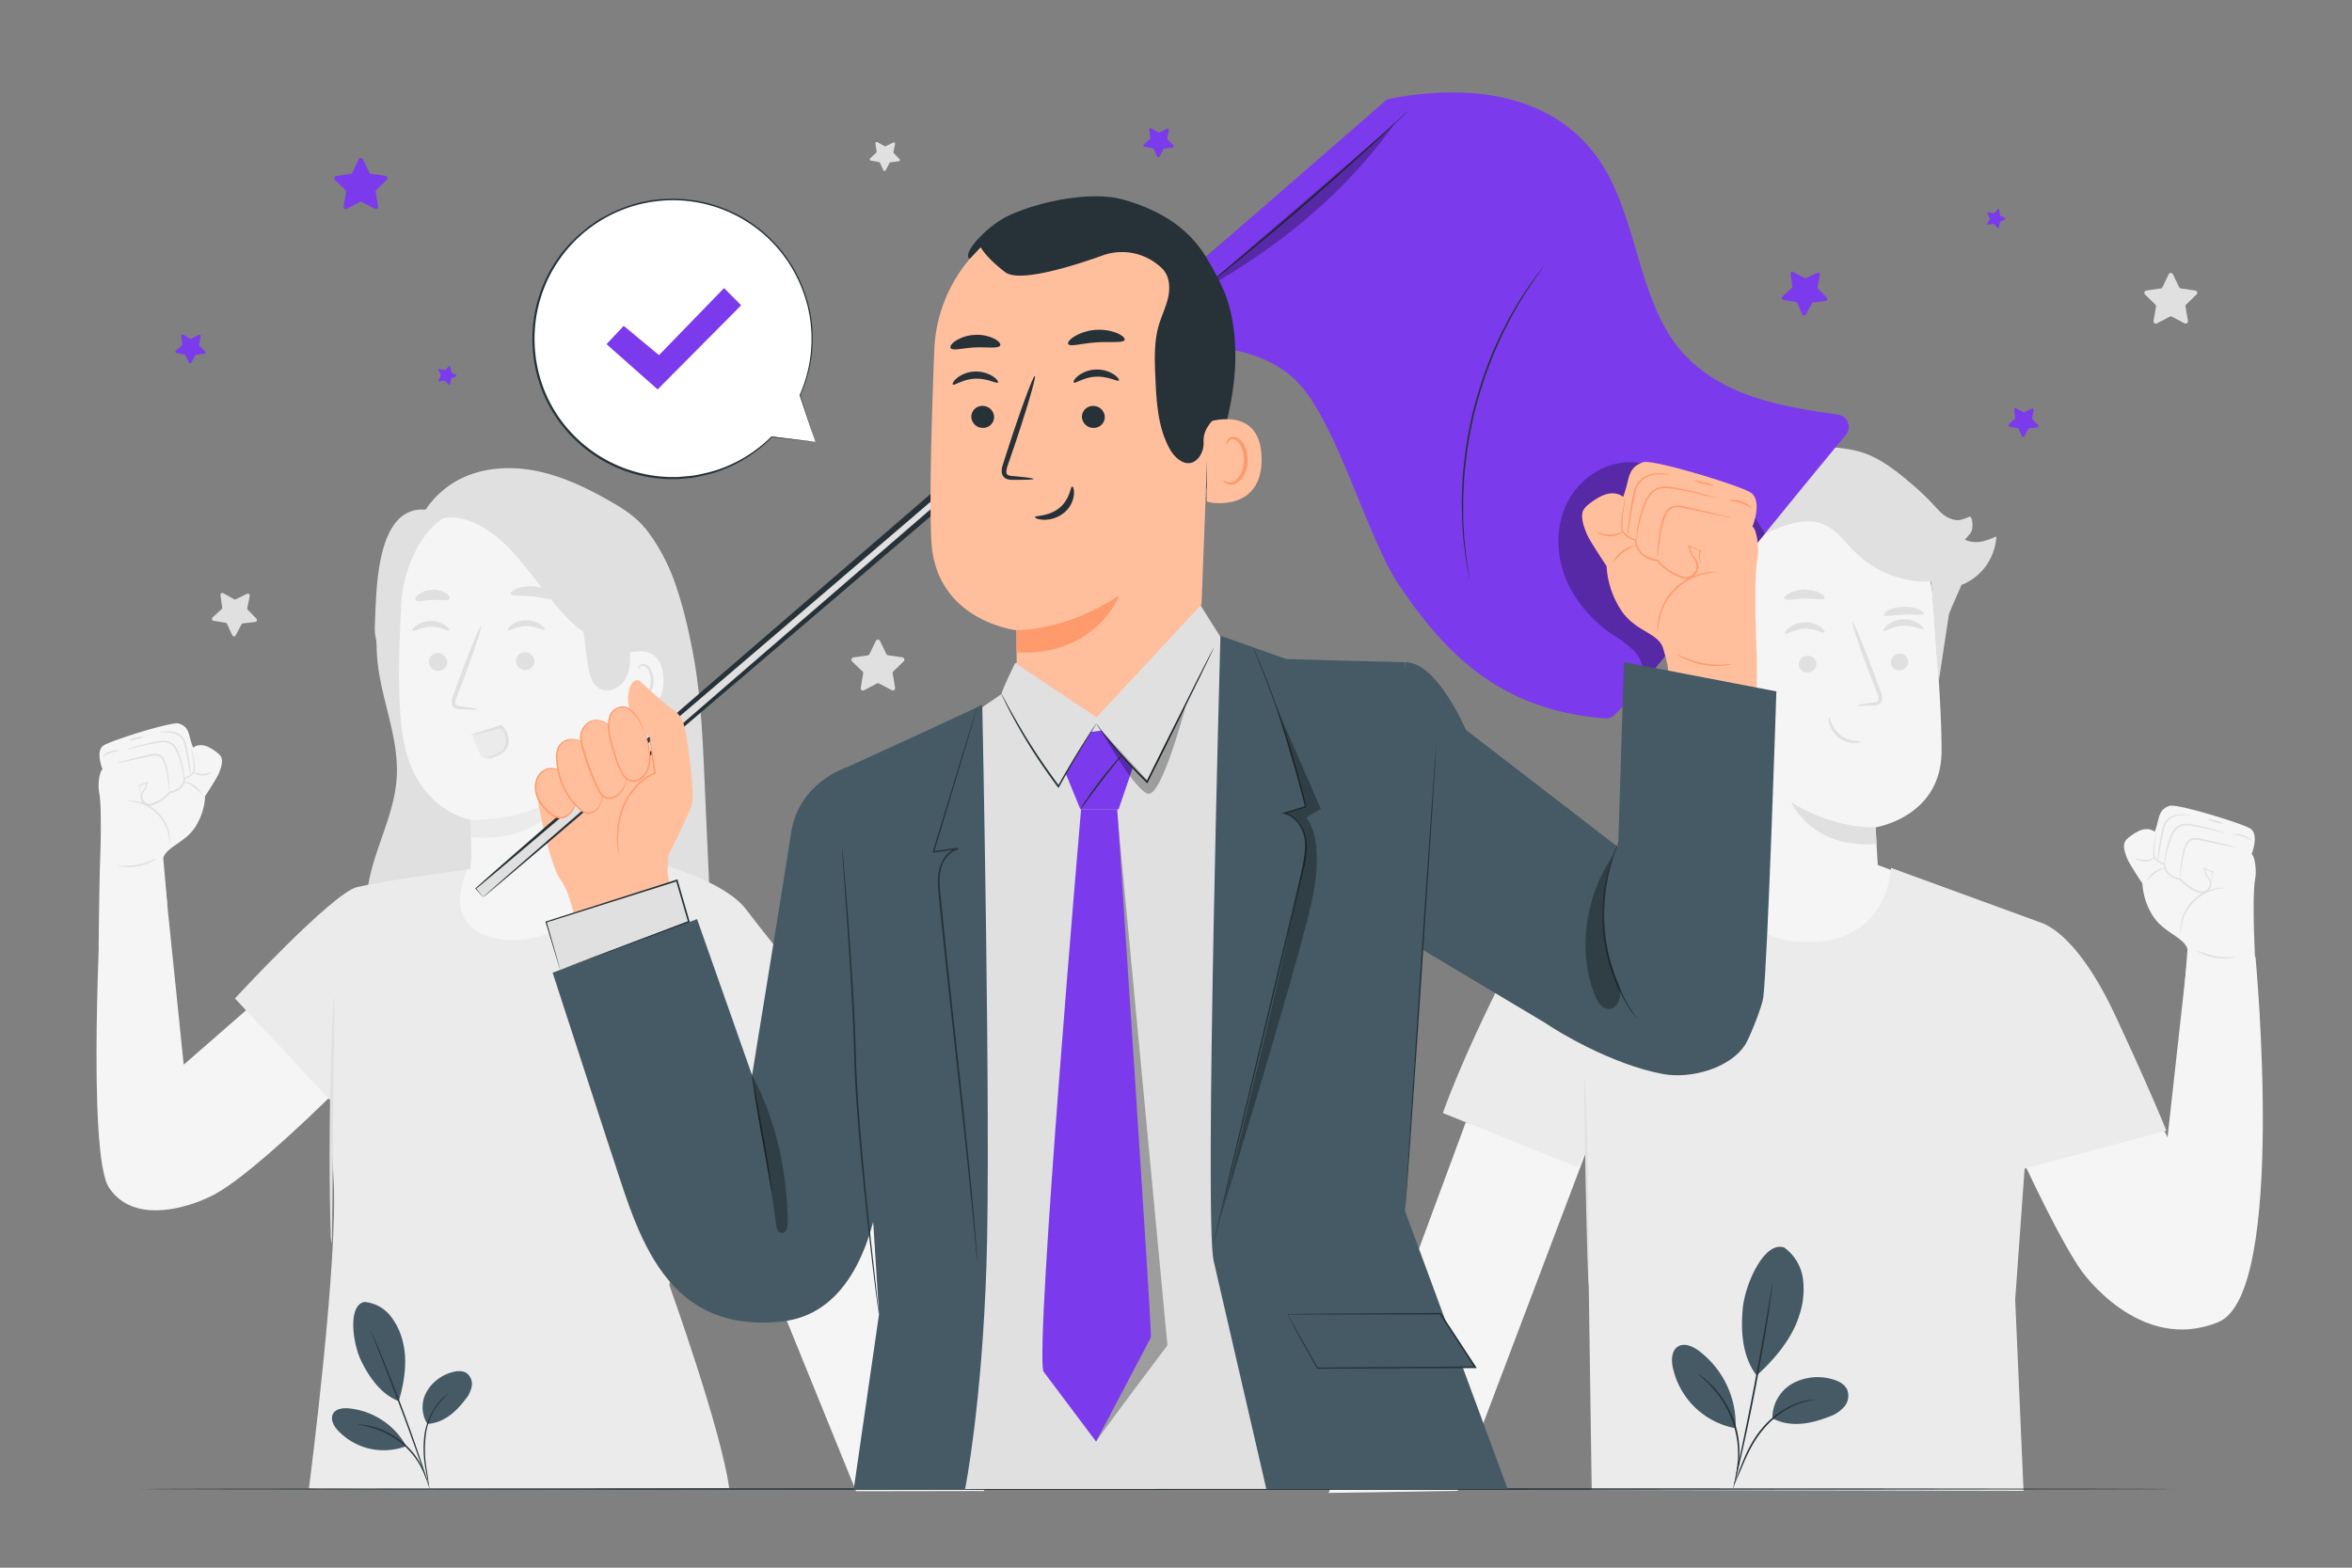 <svg xmlns="http://www.w3.org/2000/svg" viewBox="0 0 750 500"><rect x="0" y="0" width="750" height="500" fill="#808080" stroke="none"/><g id="freepik--background-complete--inject-108"><path d="M280.63,204.45l2,4.13a.76.76,0,0,0,.56.41l4.57.66a.75.75,0,0,1,.41,1.27l-3.31,3.22a.74.74,0,0,0-.21.65l.78,4.55a.74.74,0,0,1-1.07.78L280.31,218a.76.76,0,0,0-.69,0l-4.08,2.15a.74.74,0,0,1-1.07-.78l.78-4.55a.72.72,0,0,0-.22-.65l-3.3-3.22a.74.74,0,0,1,.41-1.27l4.57-.66a.73.73,0,0,0,.55-.41l2-4.13A.74.74,0,0,1,280.63,204.45Z" style="fill:#e0e0e0"></path><path d="M692.89,87.46l2,4.13a.76.76,0,0,0,.56.41l4.56.66a.74.74,0,0,1,.41,1.26l-3.3,3.22a.74.74,0,0,0-.21.66l.78,4.54a.74.74,0,0,1-1.08.78L692.57,101a.76.76,0,0,0-.69,0l-4.08,2.14a.74.74,0,0,1-1.08-.78l.78-4.54a.76.76,0,0,0-.21-.66L684,93.92a.74.74,0,0,1,.41-1.26L689,92a.76.76,0,0,0,.56-.41l2-4.13A.74.74,0,0,1,692.89,87.46Z" style="fill:#e0e0e0"></path><path d="M285.41,45.91l-.52,2.57a.43.43,0,0,0,.12.37l1.82,1.88a.42.42,0,0,1-.25.72l-2.6.3a.45.45,0,0,0-.33.22l-1.22,2.32a.42.42,0,0,1-.76,0l-1.09-2.38a.42.42,0,0,0-.31-.24l-2.59-.45a.42.42,0,0,1-.21-.72l1.93-1.78a.42.42,0,0,0,.13-.37l-.38-2.59a.43.43,0,0,1,.63-.43l2.28,1.28a.43.43,0,0,0,.4,0l2.35-1.15A.42.42,0,0,1,285.41,45.91Z" style="fill:#e0e0e0"></path><path d="M79.63,190.1l-.77,3.83a.66.66,0,0,0,.17.57l2.73,2.8a.63.63,0,0,1-.38,1.06l-3.89.46a.66.66,0,0,0-.48.33l-1.83,3.46a.62.62,0,0,1-1.12,0L72.42,199a.65.65,0,0,0-.46-.36L68.1,198a.63.63,0,0,1-.32-1.08l2.88-2.65a.63.63,0,0,0,.19-.55l-.55-3.88a.63.63,0,0,1,.93-.64l3.41,1.92a.6.6,0,0,0,.58,0l3.52-1.72A.63.63,0,0,1,79.63,190.1Z" style="fill:#e0e0e0"></path><polygon points="467.4 357.93 423.67 476.16 464.83 475.49 505.99 366.81 467.4 357.93" style="fill:#f5f5f5"></polygon><path d="M719.22,305.13l-21.76,1-6.28,56.63-25.72-53.2L627,329.4s24,57.59,36.68,75.85c0,0,18.66,26.81,43.77,16.38C729.37,412.52,719.22,305.13,719.22,305.13Z" style="fill:#f5f5f5"></path><path d="M545.26,196.94l4.87,81.78c.82,13.91,4.88,34.17,26.81,31.86h0c18.87-3.44,22.62-21.82,21.84-34.79-.38-6.16-.67-11.29-.67-11.93,0,0,20.7-3.2,21-23.89.13-10-1.27-30.62-2.76-49.26a38.54,38.54,0,0,0-38.4-35.47h-2C554.4,156.47,543.42,175.45,545.26,196.94Z" style="fill:#f5f5f5"></path><path d="M598.11,263.86s-13.05.75-26.94-8c0,0,6.56,15.12,27.21,13.28Z" style="fill:#e0e0e0"></path><path d="M581.78,201.67c-.38.44-2.89-1.3-6.35-1.14s-5.9,2-6.3,1.61c-.19-.18.18-1,1.25-1.84a8.62,8.62,0,0,1,5-1.82,8.31,8.31,0,0,1,5.07,1.44C581.57,200.71,582,201.47,581.78,201.67Z" style="fill:#e0e0e0"></path><path d="M579.19,211.69a2.79,2.79,0,0,1-2.7,2.81,2.67,2.67,0,0,1-2.88-2.52,2.8,2.8,0,0,1,2.7-2.82A2.68,2.68,0,0,1,579.19,211.69Z" style="fill:#e0e0e0"></path><path d="M592.14,225c0-.18,2-.52,5.16-.93.81-.08,1.58-.24,1.72-.8a4.15,4.15,0,0,0-.54-2.4l-2.4-6.19c-3.32-8.81-5.73-16-5.37-16.18s3.34,6.9,6.66,15.71c.81,2.17,1.57,4.24,2.3,6.22a4.72,4.72,0,0,1,.42,3.19,2,2,0,0,1-1.34,1.19,6.3,6.3,0,0,1-1.38.19C594.15,225.19,592.15,225.2,592.14,225Z" style="fill:#e0e0e0"></path><path d="M581.82,190.75c-.35.76-3.1.11-6.41.19s-6.06.73-6.43,0c-.16-.35.38-1,1.52-1.7a10.87,10.87,0,0,1,9.79-.13C581.44,189.72,582,190.39,581.82,190.75Z" style="fill:#e0e0e0"></path><path d="M613.41,195.73c-.32.65-3.06.16-6.32.29s-5.94.75-6.34.12c-.17-.3.33-.9,1.43-1.47a11.41,11.41,0,0,1,4.76-1.15,11.72,11.72,0,0,1,4.88.84C613,194.86,613.55,195.42,613.41,195.73Z" style="fill:#e0e0e0"></path><path d="M546.93,212.27c-.35-.15-14.21-4.22-13.78,9.93s14.56,10.79,14.57,10.38S546.93,212.27,546.93,212.27Z" style="fill:#f5f5f5"></path><path d="M543.23,227.35c-.06,0-.24.18-.65.39a2.43,2.43,0,0,1-1.84.09c-1.51-.5-2.85-2.83-3-5.38a8,8,0,0,1,.58-3.55,2.84,2.84,0,0,1,1.79-2,1.26,1.26,0,0,1,1.48.63c.2.39.12.67.19.7s.3-.25.17-.83a1.55,1.55,0,0,0-.59-.87,1.84,1.84,0,0,0-1.37-.32,3.48,3.48,0,0,0-2.51,2.28,8.49,8.49,0,0,0-.73,4c.18,2.84,1.72,5.47,3.79,6a2.63,2.63,0,0,0,2.24-.44C543.22,227.7,543.28,227.38,543.23,227.35Z" style="fill:#e0e0e0"></path><path d="M526.53,190.78c2.58-5.19,2.84-11.17,4-16.84s3.89-11.64,9.19-14l.13,0c4.75-2.32,10.77-2.78,15,.32.46-7.4,6.47-13.67,13.49-16.06s18.58-2.1,25.65.17c5.46,1.75,10.9,5.76,17.6,11.74a70.56,70.56,0,0,1,7.83,8.2l7.6,18.77-4.6,10.46c-.27.71-.55,1.42-.9,2.13v-.05l-3.28,21.58c-.72-5.77-1.75-25.94-2.47-31.71a32.37,32.37,0,0,1-23.78-9c-3.42-3.27-6.22-7.48-10.6-9.27-5.65-2.31-12,.13-17.61,2.54l.22-.24a26,26,0,0,0-7.55,6.32,80.34,80.34,0,0,1-1,34.23c-.42,1.69-1.65,5.18-3.21,5.91-3.09,1.46-4.17-1.71-6.2-3.28-1.49-1.16-3.59-1.18-5.86-1a126.24,126.24,0,0,1-4.93-14.36,12.75,12.75,0,0,1-5.89.82l1.5-4.49a6.59,6.59,0,0,1-2.45,1.33,2.31,2.31,0,0,1-2.48-.87C525.35,193.16,526,191.86,526.53,190.78Z" style="fill:#e0e0e0"></path><path d="M613.29,200.7c-.38.45-2.9-1.29-6.35-1.14s-5.9,2-6.3,1.62c-.19-.19.18-1,1.25-1.85a8.69,8.69,0,0,1,5-1.82A8.38,8.38,0,0,1,612,199C613.08,199.74,613.47,200.5,613.29,200.7Z" style="fill:#e0e0e0"></path><path d="M608.51,211a2.79,2.79,0,0,1-2.7,2.82,2.67,2.67,0,0,1-2.87-2.53,2.78,2.78,0,0,1,2.69-2.81A2.66,2.66,0,0,1,608.51,211Z" style="fill:#e0e0e0"></path><path d="M617.59,162.14c1.89,2.21,4.71,4.15,7.58,3.67a21.37,21.37,0,0,0,3-1.08c1,.55,1,4,.37,5a18.11,18.11,0,0,1-2,2.37c3.5,1.62,6.53.54,10.06-1a17.75,17.75,0,0,1-9.67,14.82c-1.77.87-4,1.42-5.68.45-1.51-.86-2.22-2.63-2.76-4.29a77.59,77.59,0,0,1-3.66-18.78Z" style="fill:#e0e0e0"></path><polygon points="610.08 280.07 598.22 275.69 552.86 274.35 542.33 277.22 543.71 302.87 567.52 318.05 590.6 317.59 605.12 304.36 608.34 291.25 610.08 280.07" style="fill:#f5f5f5"></polygon><path d="M475.54,319.36a154.4,154.4,0,0,1,9.49-17,39.17,39.17,0,0,1,24.44-17.19l38.06-10.32s2.58,25.66,28.76,25.66S603,276.79,603,276.79l47.92,17.51c1.51.59,11.73,4.12,23.61,29.61,11.32,24.27,16.27,36.69,16.27,36.69l-45.2,12.15-3,41.75,2.66,61-137.7-.3-.93-64.33L506,366.81l-2.89,5.44-43-17.25S464.39,342.31,475.54,319.36Z" style="fill:#ebebeb"></path><path d="M505.34,344c-.2,0-.08,14.76.28,33s.8,32.95,1,32.94.08-14.75-.27-33S505.54,344,505.34,344Z" style="fill:#e0e0e0"></path><path d="M593.33,236.52c0,.12-.76.45-2.12.44a8.27,8.27,0,0,1-7.85-6.13c-.34-1.32-.2-2.16-.08-2.16s.28.78.75,1.94a9.06,9.06,0,0,0,7.23,5.65C592.5,236.44,593.3,236.37,593.33,236.52Z" style="fill:#e0e0e0"></path><path d="M718,272.4s2.59-6.41-.57-8.22S694,256.23,691.83,257s-3,1.91-3.57,4.3a34.33,34.33,0,0,1-1.16,4s-2-1.9-5.46-.07c0,0-3.65,1.92-4.17,3.53s.3,3.79,1,5.41,4.7,7.63,4.7,7.63a21.34,21.34,0,0,0,3.38,10.38c3.39,5.32,10,6.76,11,10.6L696.21,320l23.54,13.18s-.38-21.44-.8-30.85-.44-18.84.15-21.89S718.9,272.88,718,272.4Z" style="fill:#f5f5f5"></path><path d="M706,281.39s-.07-.05-.17-.17a3,3,0,0,1-.38-.59,2.7,2.7,0,0,1,.09-2.63l.06.21-2.9-1.07.25-.23c.26.73.54,1.53.85,2.37l0-.08a6.81,6.81,0,0,1,.89,1.14,3.09,3.09,0,0,1,.44,1.51,3.06,3.06,0,0,1-1.77,2.73,3,3,0,0,1-1.77.24,9.05,9.05,0,0,1-1.68-.61,14.19,14.19,0,0,1-3.08-1.91,11.4,11.4,0,0,1-1.78-1.76l.17.11a6.71,6.71,0,0,1-3.75-1.63,4.91,4.91,0,0,1-1.54-3.44l.17.23a7.4,7.4,0,0,1-2.36-1.2,3.46,3.46,0,0,1-.86-.93,2.82,2.82,0,0,1-.26-1.19,18.77,18.77,0,0,1,.35-3.82c.18-1,.36-1.86.49-2.41a4.07,4.07,0,0,1,.25-.84,4.08,4.08,0,0,1-.11.87c-.08.56-.22,1.38-.36,2.42a20.06,20.06,0,0,0-.24,3.75,2.54,2.54,0,0,0,.23,1,3.27,3.27,0,0,0,.77.81,7,7,0,0,0,2.23,1.08l.16.05v.18a4.4,4.4,0,0,0,1.41,3.07,6.18,6.18,0,0,0,3.48,1.47l.1,0,.07.08a11.22,11.22,0,0,0,1.7,1.67,13.8,13.8,0,0,0,3,1.84,7.51,7.51,0,0,0,1.54.58,2.49,2.49,0,0,0,1.48-.19,2.61,2.61,0,0,0,1.52-2.28,3.52,3.52,0,0,0-1.18-2.35l0,0v0c-.29-.85-.56-1.65-.8-2.39l-.13-.38.37.15L705.7,278l.16.07-.1.15a2.55,2.55,0,0,0-.18,2.4C705.81,281.12,706,281.37,706,281.39Z" style="fill:#e0e0e0"></path><path d="M713,270.24a4.52,4.52,0,0,1-1.08-.13c-.69-.12-1.68-.31-2.91-.55l-4.3-.89-2.53-.54a8.06,8.06,0,0,0-2.66-.29,2.61,2.61,0,0,0-2,1.45,10.39,10.39,0,0,0-.89,2.36,33.39,33.39,0,0,0-.85,4.27c-.33,2.47-.47,4-.55,4a4.2,4.2,0,0,1,0-1.09c0-.7.08-1.71.21-3a29.25,29.25,0,0,1,.75-4.35,10.47,10.47,0,0,1,.91-2.49,3.12,3.12,0,0,1,2.34-1.71,8.41,8.41,0,0,1,2.84.31l2.53.57,4.27,1c1.22.29,2.2.53,2.87.71A4.08,4.08,0,0,1,713,270.24Z" style="fill:#e0e0e0"></path><path d="M709.49,265.63a5.11,5.11,0,0,1-1.11-.2l-3-.7c-1.26-.29-2.76-.63-4.43-1-.84-.15-1.72-.31-2.63-.42a6.14,6.14,0,0,0-2.73.16,4.37,4.37,0,0,0-2.09,1.67,9.83,9.83,0,0,0-1.18,2.33,38.11,38.11,0,0,0-1.3,4.31c-.59,2.51-.76,4.1-.84,4.09a3.56,3.56,0,0,1,0-1.12,26,26,0,0,1,.45-3,33.66,33.66,0,0,1,1.21-4.41,10.32,10.32,0,0,1,1.21-2.45,4.81,4.81,0,0,1,2.34-1.87,6.67,6.67,0,0,1,3-.18c.94.13,1.82.29,2.66.46,1.68.34,3.18.73,4.43,1.07s2.25.64,2.94.86A4.79,4.79,0,0,1,709.49,265.63Z" style="fill:#e0e0e0"></path><path d="M717.93,268.06c-.09.12-1.18-.67-2.72-1.21s-2.88-.63-2.88-.79a6.32,6.32,0,0,1,5.6,2Z" style="fill:#e0e0e0"></path><path d="M698.37,260c0,.1-1.21,0-3.11.07a6.73,6.73,0,0,0-3.1,1,5,5,0,0,0-2.09,3.25c-.69,2.85-1.13,5.48-1.43,7.38a23.13,23.13,0,0,1-.54,3.09,15.6,15.6,0,0,1,.17-3.13,59.67,59.67,0,0,1,1.3-7.47,7.42,7.42,0,0,1,.83-2.06,4.67,4.67,0,0,1,1.5-1.47,7,7,0,0,1,3.34-.92,14.07,14.07,0,0,1,2.31.13C698.08,259.86,698.38,259.92,698.37,260Z" style="fill:#e0e0e0"></path><path d="M709,262.66a14,14,0,0,1-5.19-1.32,7,7,0,0,1,2.66.41A7.22,7.22,0,0,1,709,262.66Z" style="fill:#e0e0e0"></path><path d="M690.22,276.8c0,.15-1.53.6-3.1,1.8s-2.44,2.58-2.57,2.49a7.13,7.13,0,0,1,5.67-4.29Z" style="fill:#e0e0e0"></path><path d="M687,273.57c0,.05-.23.32-.76.63a4.74,4.74,0,0,1-2.34.58,6.12,6.12,0,0,1-2.33-.56c-.56-.26-.86-.48-.83-.54s1.43.51,3.16.57S686.91,273.41,687,273.57Z" style="fill:#e0e0e0"></path><path d="M709.55,283.23c0,.1-1.28,0-3.25.56a14.31,14.31,0,0,0-10.48,10.71c-.46,2-.39,3.26-.49,3.25a2.58,2.58,0,0,1-.09-.89,11.6,11.6,0,0,1,.22-2.44,13.89,13.89,0,0,1,10.76-11,11.45,11.45,0,0,1,2.43-.27A2.5,2.5,0,0,1,709.55,283.23Z" style="fill:#e0e0e0"></path><path d="M713.11,305.2a5.85,5.85,0,0,1-2,.43,17.26,17.26,0,0,1-9.55-1.73,5.93,5.93,0,0,1-1.71-1.1,33.09,33.09,0,0,0,6.46,2.13A33.56,33.56,0,0,0,713.11,305.2Z" style="fill:#e0e0e0"></path><polygon points="257.37 328.22 313.87 475.54 272.98 475.61 224.17 355.48 257.37 328.22" style="fill:#f5f5f5"></polygon><path d="M32.27,285l20-6.8,6.31,61.37,38-33.15,23.55,28.47s-39.8,41.55-54.2,47.25c0,0-21.87,10.66-31.16-3.33C27.6,368.06,32.27,285,32.27,285Z" style="fill:#f5f5f5"></path><path d="M224.63,248.33c-.61-14-1.24-28.08-4-41.83s-6.27-27.13-15-38.12l-80.58,5c-3,12.45-6,25.2-4.64,37.94,1.36,12.35,6.86,24.26,6.09,36.66-.54,8.77-4.18,17-6.84,25.36s-4.34,17.65-1,25.79a10.86,10.86,0,0,0,3.91,5.23c2.28,1.47,5.17,1.5,7.88,1.48q48.35-.33,96.64-3Q225.84,275.57,224.63,248.33Z" style="fill:#e0e0e0"></path><path d="M145.66,153.34c7.47-4.16,16.53-4.83,24.93-3.22s16.24,5.34,23.67,9.56c4.18,2.37,8.34,5,11.35,8.7,5.51,6.81,11,18,11.59,26.76.48,7.06-2.08,24.77-5,31.22-2.69,5.91-15.48,10.5-21.8,12l-58.66-67.08A29.42,29.42,0,0,1,145.66,153.34Z" style="fill:#e0e0e0"></path><path d="M135.72,162.54l13.91-2.61c-7.46,18.2-9.18,59.68-13.37,78.89-5.2-7.41-17.31-30-16.75-39S119.16,161.14,135.72,162.54Z" style="fill:#e0e0e0"></path><path d="M128,192.16c.79-13.91,9.9-31,23.78-29.66l32.14,7.91c10.31,2.54,17.24,11.17,18.08,21.76,0,.53.09-.12.08.28l-6.46,83.11L144.89,331h0l5.4-57.41c-.07-6.77-.12-12.16-.12-12.13s-17.8-2.84-21.62-26C126.65,223.94,127.13,207.63,128,192.16Z" style="fill:#f5f5f5"></path><path d="M136.74,211a3,3,0,0,0,2.88,3,2.85,2.85,0,0,0,3-2.71,3,3,0,0,0-2.88-3A2.84,2.84,0,0,0,136.74,211Z" style="fill:#e0e0e0"></path><path d="M131.57,201.22c.37.39,2.61-1.29,5.81-1.31s5.56,1.58,5.9,1.19c.17-.18-.21-.88-1.23-1.61a8.17,8.17,0,0,0-4.73-1.43,7.87,7.87,0,0,0-4.63,1.52C131.71,200.35,131.38,201.05,131.57,201.22Z" style="fill:#e0e0e0"></path><path d="M164.51,210.72a3,3,0,0,0,2.89,3,2.85,2.85,0,0,0,3-2.7,3,3,0,0,0-2.89-3A2.84,2.84,0,0,0,164.51,210.72Z" style="fill:#e0e0e0"></path><path d="M162,201c.38.38,2.62-1.3,5.82-1.31s5.56,1.58,5.9,1.18c.17-.17-.21-.87-1.24-1.61a8.12,8.12,0,0,0-4.72-1.42,7.8,7.8,0,0,0-4.63,1.52C162.11,200.09,161.78,200.8,162,201Z" style="fill:#e0e0e0"></path><path d="M152.17,226.19c0-.18-2-.51-5.21-.91-.81-.08-1.59-.23-1.73-.79a4.15,4.15,0,0,1,.53-2.43l2.38-6.23c3.3-8.89,5.69-16.19,5.33-16.32s-3.33,7-6.63,15.85q-1.2,3.28-2.28,6.27a4.72,4.72,0,0,0-.4,3.21,2,2,0,0,0,1.35,1.19,5.25,5.25,0,0,0,1.39.18C150.14,226.37,152.16,226.37,152.17,226.19Z" style="fill:#e0e0e0"></path><path d="M180.86,253s-7.41,16-30.64,14l-.05-5.46A58.38,58.38,0,0,0,180.86,253Z" style="fill:#ebebeb"></path><path d="M162.87,189.39c.32.87,3.52.44,7.27.87s6.8,1.43,7.3.65c.22-.37-.31-1.19-1.54-2a12.14,12.14,0,0,0-5.42-1.85,12,12,0,0,0-5.68.7C163.42,188.29,162.73,189,162.87,189.39Z" style="fill:#e0e0e0"></path><path d="M132.53,191.42c.57.73,2.77,0,5.42-.09s4.9.45,5.41-.31c.22-.37-.13-1.1-1.12-1.78a7.86,7.86,0,0,0-8.73.33C132.58,190.32,132.28,191.07,132.53,191.42Z" style="fill:#e0e0e0"></path><path d="M134.13,170.93c1.39-3.5,5.2-5.63,9-5.85s7.45,1.17,10.73,3C167.7,176,175,195.2,188.68,203.35c3.37,2,7.72.1,10.6,2.77s4.77,6.95,3.22,10.56a32.64,32.64,0,0,0,4.67-8.05c1-2.94,1.12-6.36-.46-9-1.2-2-3.3-3.58-3.89-5.87-.52-2,.26-4.12.15-6.2a13.64,13.64,0,0,0-2.17-5.9c-5.43-9.41-12.85-17.9-22.37-23.14a39.29,39.29,0,0,0-20.4-5.09,30,30,0,0,0-19.3,7.85c-3,2.87-6.21,5.84-4.6,9.69" style="fill:#e0e0e0"></path><path d="M199,209c.24-.67,12.3-5.14,12.57,7.72.26,12.49-12.37,10.14-12.4,9.78S199,209,199,209Z" style="fill:#f5f5f5"></path><path d="M202.92,221.7c.05,0,.22.15.59.31a2.13,2.13,0,0,0,1.62,0c1.31-.5,2.39-2.62,2.41-4.87a7.36,7.36,0,0,0-.66-3.11,2.54,2.54,0,0,0-1.67-1.64,1.12,1.12,0,0,0-1.28.62c-.16.35-.07.6-.14.63s-.27-.21-.18-.73a1.41,1.41,0,0,1,.48-.79,1.64,1.64,0,0,1,1.2-.34,3.05,3.05,0,0,1,2.3,1.9,7.35,7.35,0,0,1,.82,3.47c0,2.52-1.28,4.89-3.08,5.45a2.33,2.33,0,0,1-2-.3C202.94,222,202.87,221.72,202.92,221.7Z" style="fill:#e0e0e0"></path><path d="M200.77,206.1c.23,3.41.42,7-1.13,10.05s-5.51,5.15-8.5,3.47c-2.43-1.36-3.18-4.45-3.61-7.21-1.25-7.94-1.86-16-3.18-23.92Z" style="fill:#e0e0e0"></path><path d="M160.09,232.2a6.19,6.19,0,0,1-3,9.69,3.65,3.65,0,0,1-2.33.06c-1.31-.48-2-1.91-2.51-3.2l-1.32-3.23a1.48,1.48,0,0,1-.13-1.12,1.46,1.46,0,0,1,1.05-.63l8-2" style="fill:#ebebeb"></path><path d="M154.92,241.56a7.19,7.19,0,0,0,3.64-.49,5.71,5.71,0,0,0,3.17-2.62,4.33,4.33,0,0,0,.47-2.49,7.24,7.24,0,0,0-.66-2.56,6.9,6.9,0,0,0-1.52-2.07l-.22-.19-.26.09c-5.3,1.92-9.44,2.9-9.4,3.13s4.32-.38,9.71-2.24l-.48-.09a5.85,5.85,0,0,1,1.3,1.78,5.18,5.18,0,0,1,.27,4.24,5.26,5.26,0,0,1-2.64,2.39C156.32,241.27,154.88,241.38,154.92,241.56Z" style="fill:#e0e0e0"></path><path d="M212,279c-1.25-.78-17.75-4.07-17.75-4.07l-39.72,1.36L140.36,279s-2.27,44.17-1.87,45,18.91,15.79,19.69,16.58,38.64-12.28,38.64-12.28l24.65-45.12Z" style="fill:#f5f5f5"></path><path d="M206.73,274.8c2,0,24.08,5.86,31.22,15.29,9.83,13,26.36,32.43,26.36,32.43l-41.74,34.27-9.13,53.1s16.54,46,19.08,64.72c0,0-136.78.66-134,0,0,0,9.6-73.81,7.8-99.3s-.54-64.18-.54-64.18l17.31-30,26-3.83s-10,19.09,10.84,22.33C181.32,303,206.73,274.8,206.73,274.8Z" style="fill:#ebebeb"></path><path d="M145.81,277.78s-24,3.26-31.9,5.13-39,35.53-39,35.53l32.06,34.26,13.76-28.84Z" style="fill:#ebebeb"></path><path d="M106.55,318.15a17.4,17.4,0,0,0-.31,3.07c-.13,2-.27,4.85-.41,8.39-.29,7.09-.55,16.89-.66,27.72s-.07,20.63.07,27.72c.06,3.55.14,6.42.23,8.4a18.18,18.18,0,0,0,.24,3.08,16.83,16.83,0,0,0,.18-3.08c0-2.18.06-5,.1-8.4.07-7.29.15-17,.24-27.71s.26-20.42.35-27.71c0-3.39.06-6.22.08-8.4A17.35,17.35,0,0,0,106.55,318.15Z" style="fill:#e0e0e0"></path><path d="M32.7,245.38s-2.48-6,.47-7.71S55,230,57.07,230.77s2.82,1.77,3.37,4a35.1,35.1,0,0,0,1.13,3.72s1.83-1.8,5.12-.11c0,0,3.43,1.77,3.93,3.27s-.25,3.56-.87,5.09-4.34,7.19-4.34,7.19a20,20,0,0,1-3.09,9.75c-3.13,5-9.27,6.41-10.26,10l1.39,16.08-22,12.54s.19-20.1.51-28.92.26-17.67-.32-20.53S31.81,245.83,32.7,245.38Z" style="fill:#f5f5f5"></path><path d="M44,253.72s.16-.27.37-.78a2.4,2.4,0,0,0-.19-2.25l-.1-.15.16-.06,2.68-1.11.37-.15-.13.38c-.22.69-.47,1.45-.73,2.25v0l0,0a3.28,3.28,0,0,0-1.07,2.2,2.41,2.41,0,0,0,1.43,2.11,2.32,2.32,0,0,0,1.38.17,7.82,7.82,0,0,0,1.44-.55,13.28,13.28,0,0,0,2.76-1.76,10.21,10.21,0,0,0,1.58-1.57l.07-.08.1,0A5.78,5.78,0,0,0,57.3,251a4.15,4.15,0,0,0,1.3-2.88V248l.17-.05a6.48,6.48,0,0,0,2.07-1,2.82,2.82,0,0,0,.71-.76,2.36,2.36,0,0,0,.21-.94,19.13,19.13,0,0,0-.25-3.51c-.14-1-.27-1.75-.36-2.27a3.8,3.8,0,0,1-.1-.82,4.15,4.15,0,0,1,.25.79c.13.52.3,1.28.48,2.26a17.67,17.67,0,0,1,.36,3.58,2.52,2.52,0,0,1-.24,1.12,3.31,3.31,0,0,1-.79.88,6.88,6.88,0,0,1-2.22,1.15l.17-.23a4.6,4.6,0,0,1-1.41,3.25,6.26,6.26,0,0,1-3.52,1.55l.18-.1a10.43,10.43,0,0,1-1.66,1.66,13.15,13.15,0,0,1-2.88,1.82,8.92,8.92,0,0,1-1.57.59,2.81,2.81,0,0,1-3-4.2,5.64,5.64,0,0,1,.83-1.07l0,.07c.28-.79.54-1.54.78-2.23l.24.23-2.71,1,.06-.22A2.53,2.53,0,0,1,44.5,253a3,3,0,0,1-.35.55A.84.84,0,0,1,44,253.72Z" style="fill:#e0e0e0"></path><path d="M37.3,243.31a4.22,4.22,0,0,1,1-.32c.64-.18,1.55-.41,2.69-.7l4-1,2.36-.56a7.93,7.93,0,0,1,2.67-.32,3,3,0,0,1,2.22,1.6,10.09,10.09,0,0,1,.87,2.33,26.59,26.59,0,0,1,.74,4.08c.12,1.16.18,2.11.21,2.77a3.71,3.71,0,0,1,0,1c-.08,0-.23-1.44-.56-3.75a30.72,30.72,0,0,0-.83-4,10.2,10.2,0,0,0-.85-2.2A2.43,2.43,0,0,0,49.92,241a7.53,7.53,0,0,0-2.48.3l-2.37.52-4,.86c-1.15.24-2.08.42-2.72.54A3.68,3.68,0,0,1,37.3,243.31Z" style="fill:#e0e0e0"></path><path d="M40.58,239a4.49,4.49,0,0,1,1-.38c.64-.21,1.58-.5,2.75-.83s2.57-.7,4.14-1c.79-.16,1.61-.33,2.49-.45a6.19,6.19,0,0,1,2.79.14A4.53,4.53,0,0,1,56,238.14a9.5,9.5,0,0,1,1.16,2.29,30.62,30.62,0,0,1,1.16,4.13,25,25,0,0,1,.44,2.84,3.89,3.89,0,0,1,0,1.06c-.09,0-.26-1.48-.84-3.82a36.35,36.35,0,0,0-1.25-4,9.87,9.87,0,0,0-1.12-2.16,4.06,4.06,0,0,0-2-1.54,5.78,5.78,0,0,0-2.55-.14c-.85.12-1.68.27-2.46.42-1.57.31-3,.64-4.15.92l-2.79.68A3.77,3.77,0,0,1,40.58,239Z" style="fill:#e0e0e0"></path><path d="M32.68,241.31a4.37,4.37,0,0,1,2.37-1.63,4.37,4.37,0,0,1,2.87-.29c0,.16-1.26.24-2.69.78S32.78,241.43,32.68,241.31Z" style="fill:#e0e0e0"></path><path d="M51,233.56a2.27,2.27,0,0,1,.77-.17,12.9,12.9,0,0,1,2.16-.15,6.56,6.56,0,0,1,3.15.84,4.31,4.31,0,0,1,1.42,1.37,7.15,7.15,0,0,1,.8,1.93,55.27,55.27,0,0,1,1.27,7,13,13,0,0,1,.17,2.94,20.64,20.64,0,0,1-.54-2.89c-.3-1.78-.74-4.25-1.4-6.9a4.68,4.68,0,0,0-2-3,6.42,6.42,0,0,0-2.92-.88C52.09,233.51,51,233.66,51,233.56Z" style="fill:#e0e0e0"></path><path d="M41,236.18a6.27,6.27,0,0,1,2.37-.89,6.13,6.13,0,0,1,2.49-.39,6.17,6.17,0,0,1-2.36.89A6.16,6.16,0,0,1,41,236.18Z" style="fill:#e0e0e0"></path><path d="M58.73,249.28A5.21,5.21,0,0,1,62,250.55a5.14,5.14,0,0,1,2.13,2.71c-.13.09-.95-1.21-2.44-2.3S58.69,249.43,58.73,249.28Z" style="fill:#e0e0e0"></path><path d="M61.73,246.23c.08-.16,1.28.66,2.91.6s2.9-.71,3-.54a4.53,4.53,0,0,1-3,1.06,4.35,4.35,0,0,1-2.2-.52C62,246.54,61.7,246.28,61.73,246.23Z" style="fill:#e0e0e0"></path><path d="M40.66,255.46a2.6,2.6,0,0,1,.84-.08,11.13,11.13,0,0,1,2.29.24A13,13,0,0,1,54,265.84a11.63,11.63,0,0,1,.22,2.29,2.6,2.6,0,0,1-.08.84c-.1,0,0-1.2-.5-3.05a13.42,13.42,0,0,0-9.9-9.94C41.86,255.51,40.66,255.56,40.66,255.46Z" style="fill:#e0e0e0"></path><path d="M37.5,276.08a32.12,32.12,0,0,0,6.36-.31,32.44,32.44,0,0,0,6-2,5.07,5.07,0,0,1-1.59,1.06A16.11,16.11,0,0,1,44,276.28a16.66,16.66,0,0,1-4.6.21A5.19,5.19,0,0,1,37.5,276.08Z" style="fill:#e0e0e0"></path></g><g id="freepik--Desk--inject-108"><path d="M44.77,474.91c0-.14,145.17-.26,324.21-.26s324.25.12,324.25.26-145.14.26-324.25.26S44.77,475.05,44.77,474.91Z" style="fill:#263238"></path></g><g id="freepik--Stars--inject-108"><path d="M115.78,50.91l2,4.14a.75.75,0,0,0,.56.4l4.57.66a.75.75,0,0,1,.41,1.27l-3.3,3.22a.72.72,0,0,0-.22.65l.78,4.55a.74.74,0,0,1-1.07.78l-4.09-2.15a.76.76,0,0,0-.69,0l-4.08,2.15a.74.74,0,0,1-1.07-.78l.78-4.55a.72.72,0,0,0-.22-.65l-3.3-3.22a.74.74,0,0,1,.41-1.27l4.57-.66a.72.72,0,0,0,.55-.4l2-4.14A.74.74,0,0,1,115.78,50.91Z" style="fill:#7C3AED"></path><path d="M64,107.29l-.51,2.57a.41.41,0,0,0,.11.38l1.83,1.88a.42.42,0,0,1-.26.71l-2.6.31a.4.4,0,0,0-.32.22L61,115.68a.42.42,0,0,1-.75,0l-1.1-2.38a.39.39,0,0,0-.31-.24l-2.58-.45a.42.42,0,0,1-.21-.73L58,110.09a.44.44,0,0,0,.13-.37l-.37-2.6a.42.42,0,0,1,.62-.42L60.62,108a.41.41,0,0,0,.39,0l2.35-1.16A.42.42,0,0,1,64,107.29Z" style="fill:#7C3AED"></path><path d="M372.73,41.52l-.51,2.57a.44.44,0,0,0,.11.38l1.83,1.88a.42.42,0,0,1-.25.71l-2.61.31a.38.38,0,0,0-.32.22l-1.22,2.32a.43.43,0,0,1-.76,0l-1.1-2.39a.43.43,0,0,0-.31-.24L365,46.82a.42.42,0,0,1-.21-.73l1.92-1.78a.41.41,0,0,0,.13-.36l-.37-2.6a.42.42,0,0,1,.62-.43l2.29,1.29a.45.45,0,0,0,.39,0l2.36-1.16A.42.42,0,0,1,372.73,41.52Z" style="fill:#7C3AED"></path><path d="M648.5,130.78l-.51,2.57a.4.4,0,0,0,.11.37l1.82,1.88a.42.42,0,0,1-.25.71l-2.6.31a.45.45,0,0,0-.33.22l-1.22,2.32a.42.42,0,0,1-.76,0l-1.09-2.38a.42.42,0,0,0-.31-.24l-2.58-.45a.42.42,0,0,1-.22-.72l1.93-1.78a.42.42,0,0,0,.13-.37l-.37-2.59a.42.42,0,0,1,.62-.43l2.29,1.28a.41.41,0,0,0,.39,0l2.35-1.16A.43.43,0,0,1,648.5,130.78Z" style="fill:#7C3AED"></path><path d="M639.36,70l-1.5.71a.26.26,0,0,0-.15.2l-.26,1.64a.27.27,0,0,1-.46.14l-1.14-1.2a.23.23,0,0,0-.23-.08l-1.64.26a.27.27,0,0,1-.28-.39l.79-1.46a.28.28,0,0,0,0-.25l-.76-1.48a.27.27,0,0,1,.29-.38l1.63.3a.27.27,0,0,0,.24-.07l1.17-1.18a.27.27,0,0,1,.45.16l.22,1.64a.29.29,0,0,0,.14.21l1.48.75A.27.27,0,0,1,639.36,70Z" style="fill:#7C3AED"></path><path d="M145.44,120l-1.5.71a.25.25,0,0,0-.14.2l-.26,1.64a.27.27,0,0,1-.46.14l-1.14-1.2a.24.24,0,0,0-.24-.08l-1.64.26a.26.26,0,0,1-.27-.39l.79-1.46a.28.28,0,0,0,0-.25l-.75-1.48a.26.26,0,0,1,.28-.38l1.64.3A.25.25,0,0,0,142,118l1.18-1.18a.27.27,0,0,1,.45.16l.22,1.64a.25.25,0,0,0,.14.2l1.48.76A.27.27,0,0,1,145.44,120Z" style="fill:#7C3AED"></path><path d="M580.37,87.65l-.78,3.87a.66.66,0,0,0,.17.57l2.75,2.83a.63.63,0,0,1-.38,1.07l-3.92.46a.63.63,0,0,0-.48.33l-1.85,3.49a.63.63,0,0,1-1.13,0l-1.65-3.58a.62.62,0,0,0-.47-.36l-3.89-.67a.64.64,0,0,1-.32-1.1l2.9-2.67a.65.65,0,0,0,.2-.56L571,87.4a.63.63,0,0,1,.93-.64l3.45,1.93a.65.65,0,0,0,.59,0L579.47,87A.63.63,0,0,1,580.37,87.65Z" style="fill:#7C3AED"></path></g><g id="freepik--Plants--inject-108"><path d="M116.22,415.25a11.82,11.82,0,0,1,8.18,4.33,20.94,20.94,0,0,1,4.08,8.49c1.51,5.95.44,12.93-1.33,18.8-6.38-2.37-10.25-9.27-12-12.88-2.75-5.73-4.26-17.74,1.06-18.74" style="fill:#455a64"></path><path d="M136.29,454.17a10.09,10.09,0,0,1-.34-10.11,13.34,13.34,0,0,1,8.14-6.37c1.57-.46,3.39-.64,4.74.28a4.34,4.34,0,0,1,1.61,4.07,8.75,8.75,0,0,1-1.9,4.12c-3.17,4.18-7,7.64-12.25,8" style="fill:#455a64"></path><path d="M136.74,474a7.85,7.85,0,0,1-.27-1.24c-.16-.88-.37-2-.61-3.38A35.22,35.22,0,0,1,135.3,458a21.69,21.69,0,0,1,4.34-10.46,14.76,14.76,0,0,1,2.47-2.43,8.55,8.55,0,0,1,.77-.53c.18-.12.28-.17.29-.16a20.09,20.09,0,0,0-7.43,13.64,38,38,0,0,0,.43,11.24c.21,1.43.38,2.6.47,3.41A6.18,6.18,0,0,1,136.74,474Z" style="fill:#263238"></path><path d="M118.17,424.3a2,2,0,0,1,.25.49c.17.37.38.85.65,1.43.55,1.26,1.32,3.07,2.26,5.33,1.87,4.51,4.37,10.78,7,17.77s4.82,13.36,6.36,18c.77,2.32,1.38,4.2,1.78,5.51l.46,1.5a4.5,4.5,0,0,1,.13.54,2.36,2.36,0,0,1-.22-.51c-.14-.38-.31-.87-.53-1.48l-1.92-5.46c-1.61-4.61-3.87-11-6.48-17.95s-5.06-13.26-6.85-17.8c-.89-2.23-1.61-4.06-2.13-5.38-.24-.6-.42-1.09-.57-1.47A3.63,3.63,0,0,1,118.17,424.3Z" style="fill:#263238"></path><path d="M129.3,460.78a23.6,23.6,0,0,0-18.15-11.6c-1.89-.16-4.18.13-5,1.82s.23,3.73,1.51,5.14a20.13,20.13,0,0,0,21.74,5.15" style="fill:#455a64"></path><path d="M114,454.29a7,7,0,0,1,1.18.06,10.71,10.71,0,0,1,1.38.18,17.84,17.84,0,0,1,1.82.37,21.38,21.38,0,0,1,2.15.62,24.81,24.81,0,0,1,2.4,1,26,26,0,0,1,5,3.08,25.24,25.24,0,0,1,4.15,4.2,22.39,22.39,0,0,1,1.45,2.13,18.68,18.68,0,0,1,1.07,2,17,17,0,0,1,.73,1.7,10.6,10.6,0,0,1,.46,1.32,5.62,5.62,0,0,1,.29,1.15c-.09,0-.53-1.61-1.76-4a21,21,0,0,0-1.11-1.91,22.11,22.11,0,0,0-1.46-2.08,26.86,26.86,0,0,0-4.09-4.11,27.34,27.34,0,0,0-4.94-3.05,23.32,23.32,0,0,0-2.34-1c-.74-.29-1.46-.48-2.11-.67C115.66,454.5,114,454.39,114,454.29Z" style="fill:#263238"></path><path d="M569,397.93a14.69,14.69,0,0,1,5.91,9.9,26,26,0,0,1-1.16,11.69c-2.24,7.31-7.9,14.06-13.58,19.17-5.26-6.67-4.92-16.51-4.43-21.49.78-7.88,7-21.65,13.26-19.27" style="fill:#455a64"></path><path d="M565.19,452.38a12.57,12.57,0,0,1,6.19-11,16.68,16.68,0,0,1,12.8-1.51c2,.53,4,1.52,4.86,3.38a5.39,5.39,0,0,1-.92,5.37,10.92,10.92,0,0,1-4.69,3.16c-6.09,2.39-12.43,3.6-18.24.59" style="fill:#455a64"></path><path d="M552.84,473.77a8.56,8.56,0,0,1,.51-1.49c.4-1,.91-2.39,1.53-4,1.35-3.34,3.17-8.14,6.77-12.45a26.93,26.93,0,0,1,11.4-8.32,18.25,18.25,0,0,1,4.19-1c.51-.07.91-.06,1.17-.08a1.3,1.3,0,0,1,.41,0,29.36,29.36,0,0,0-5.64,1.41,28,28,0,0,0-11.11,8.31c-3.52,4.23-5.39,8.95-6.82,12.25-.71,1.66-1.28,3-1.7,3.93A8.06,8.06,0,0,1,552.84,473.77Z" style="fill:#263238"></path><path d="M565.24,408.83a2.5,2.5,0,0,1,0,.68c-.06.51-.14,1.15-.24,1.95-.23,1.69-.58,4.13-1,7.14-.93,6-2.33,14.32-4.08,23.45s-3.52,17.35-4.89,23.29c-.68,3-1.25,5.37-1.67,7-.2.78-.36,1.41-.49,1.9a3.23,3.23,0,0,1-.21.65,3.43,3.43,0,0,1,.1-.68l.39-1.92,1.5-7.05c1.27-6,3-14.19,4.73-23.32s3.2-17.4,4.23-23.41c.5-2.95.92-5.36,1.22-7.1.14-.8.25-1.44.34-1.93A3.56,3.56,0,0,1,565.24,408.83Z" style="fill:#263238"></path><path d="M553.46,454.89a29.4,29.4,0,0,0-11.81-24.11c-1.91-1.4-4.54-2.57-6.56-1.33s-2.16,4.12-1.72,6.46a25.1,25.1,0,0,0,19.82,19.57" style="fill:#455a64"></path><path d="M541.34,438.06a7.24,7.24,0,0,1,1.23.83,15.08,15.08,0,0,1,1.35,1.08c.5.46,1.12.94,1.7,1.57a26.12,26.12,0,0,1,1.88,2.06,30.55,30.55,0,0,1,1.94,2.56,32.89,32.89,0,0,1,3.38,6.54,32,32,0,0,1,1.68,7.17,27.78,27.78,0,0,1,.17,3.21,24.21,24.21,0,0,1-.14,2.79,20.53,20.53,0,0,1-.32,2.28,11.67,11.67,0,0,1-.37,1.7,7,7,0,0,1-.43,1.42c-.12,0,.48-2.06.73-5.43a24.53,24.53,0,0,0,.07-2.76,29.9,29.9,0,0,0-.21-3.16,33.47,33.47,0,0,0-1.7-7,34.34,34.34,0,0,0-3.28-6.44c-.63-.92-1.23-1.8-1.87-2.56s-1.24-1.46-1.81-2.08C543,439.37,541.27,438.15,541.34,438.06Z" style="fill:#263238"></path></g><g id="freepik--speech-bubble--inject-108"><path d="M260,140.91l-13.84-1.62a44.52,44.52,0,1,1,9-13.18l0,0Z" style="fill:#fff"></path><path d="M260,140.91l-.34-1-1-2.84c-.84-2.5-2.08-6.18-3.68-11l.24.05,0,0a.14.14,0,0,1-.2,0,.15.15,0,0,1,0-.17,44.36,44.36,0,0,0,2.5-28.35,49.5,49.5,0,0,0-2.37-6.94,44,44,0,0,0-8.77-13.25,44.11,44.11,0,0,0-67.79,5.06,43.85,43.85,0,0,0-7.76,19.78,44.91,44.91,0,0,0,2,20.21,43.4,43.4,0,0,0,10.05,16.28,44.37,44.37,0,0,0,30.37,13.39l1.9,0a11.53,11.53,0,0,0,1.86-.06l3.63-.32a60.43,60.43,0,0,0,6.73-1.47A44.28,44.28,0,0,0,246,139.2a.17.17,0,0,1,.11,0l10.25,1.28,2.66.34.92.13-.87-.08-2.63-.28-10.36-1.13.11,0a44.27,44.27,0,0,1-18.74,11.41,60.94,60.94,0,0,1-6.79,1.52l-3.66.34a11.86,11.86,0,0,1-1.89.07l-1.91,0a44.71,44.71,0,0,1-30.77-13.47,44.08,44.08,0,0,1-10.21-16.47,45.43,45.43,0,0,1-2.09-20.49A44.61,44.61,0,0,1,178,82.2a21.4,21.4,0,0,1,1.64-2.15L181.38,78l1.9-1.9a17.66,17.66,0,0,1,2-1.81l2-1.7c.67-.58,1.45-1,2.16-1.52s1.44-1,2.2-1.44L194,68.37a44,44,0,0,1,19.56-5,44.57,44.57,0,0,1,42,27.19,49.53,49.53,0,0,1,2.36,7,43.41,43.41,0,0,1,1.09,6.83,44.47,44.47,0,0,1-3.76,21.74L255,126l0,0a.13.13,0,0,1,.19,0,.18.18,0,0,1,.05.07l3.55,11.1c.39,1.23.68,2.17.89,2.82S260,140.91,260,140.91Z" style="fill:#263238"></path><polygon points="193.41 109.77 198.88 103.92 210.14 113.26 230.89 91.88 236.34 97.37 209.7 124.21 193.41 109.77" style="fill:#7C3AED"></polygon></g><g id="freepik--Character--inject-108"><path d="M356.26,258.46a32.19,32.19,0,0,1-5.83.15,33.36,33.36,0,0,1-5.83-.37,33.55,33.55,0,0,1,5.84-.15A33.06,33.06,0,0,1,356.26,258.46Z" style="fill:#263238"></path><path d="M171.25,254s3.88,22,7.55,26.64,6,19.21,6,19.21l30-10.81-2-11,1.83-27.83s-10.28-17.15-9.88-16.56S171.25,254,171.25,254Z" style="fill:#ffbf9d"></path><path d="M184.83,299.83v0c0-.14-2.42-14.58-6-19.19-1.9-2.42-3.85-9.54-5.15-15.09-1.42-6-2.39-11.51-2.4-11.57v0h0c.09,0,8.51-4.95,16.81-9.89,14.5-8.64,16.72-10.26,16.74-10.45h0s0,0,0,0,0,0,.05,0v0c.44.81,9.77,16.39,9.87,16.55h0L212.88,278l2,11h0ZM171.28,254c.13.72,4,22.06,7.54,26.61,1.9,2.42,3.44,7.52,4.4,11.37s1.59,7.47,1.65,7.83l30-10.8-2-11,1.82-27.82c-.11-.2-2.55-4.26-4.95-8.28-1.44-2.4-2.58-4.32-3.4-5.7-.49-.81-.86-1.45-1.12-1.88s-.33-.55-.38-.65C203.85,235,172.83,253.06,171.28,254Z" style="fill:#ff9a6c"></path><path d="M270.15,244.67s-15.51,4.75-17.9,21.08c-1.11,7.56-12.43,77.2-12.43,77.2l-17.54-49.8-46.06,17.08S193,361.83,194,364.86c8.62,25.16,15.79,60.61,55,56.66,40.76-4.12,33.1-83.31,33.1-83.31Z" style="fill:#455a64"></path><rect x="108.75" y="163.8" width="365.69" height="3.63" transform="translate(-37.5 230.02) rotate(-40.67)" style="fill:#e0e0e0"></rect><path d="M154.09,286.14a2.9,2.9,0,0,1,.37-.36l1.07-1,4.2-3.71L175.86,267l59.26-51.35C285.15,172.41,354.2,112.8,430.77,47l-.12,1.51-2.35-2.74v0l1.5.12C284.41,170.8,164.66,273.13,151.8,283.47v-.15c.94,1.16,1.51,1.85,1.85,2.26a6.39,6.39,0,0,1,.43.56s-.1-.08-.45-.46l-2-2.22-.07-.08.08-.07C163.82,272.15,283,169.18,428.4,44.27l.81-.7.7.81v0l2.35,2.73.7.81-.81.7c-76.9,66.07-146.53,125.62-196.82,168.53l-59.5,50.69c-7,5.93-12.44,10.54-16.14,13.66l-4.19,3.5A13,13,0,0,1,154.09,286.14Z" style="fill:#263238"></path><path d="M204,217.18c.29.18,4.34,4.19,8.24,7.29s5.11,3.32,6.19,8,2.85,19.89,2.4,23.29-12.06,25.44-12.06,25.44-11.06,4-11.82-10.65,12-24,12-24l-1.7-11.3s-6.16-5.88-6.86-10.6S201.77,215.82,204,217.18Z" style="fill:#ffbf9d"></path><path d="M179.41,246c-4.84-2.43-7,.24-7.85,1.79a7.28,7.28,0,0,0-.47,5.21,11.8,11.8,0,0,0,2.37,4.37c1.4,1.74,3.16,3.27,5.24,3.41s4.6-2.45,4.86-4.93" style="fill:#ffbf9d"></path><path d="M183.56,255.89s0,.12,0,.34a4.14,4.14,0,0,1-.23,1,6.51,6.51,0,0,1-2.12,2.92,4,4,0,0,1-2.39.93,5.59,5.59,0,0,1-2.78-.89,10.84,10.84,0,0,1-2.39-2.12,15.48,15.48,0,0,1-2-2.79,8.4,8.4,0,0,1-.77-6.48,5.43,5.43,0,0,1,3.74-3.73,6,6,0,0,1,3.59.4,7.55,7.55,0,0,1,.88.42c.2.11.3.18.29.19a9.51,9.51,0,0,1-1.24-.42,6.15,6.15,0,0,0-3.43-.24,5.11,5.11,0,0,0-3.37,3.53,8,8,0,0,0,.77,6.08A16,16,0,0,0,174,257.7a10.81,10.81,0,0,0,2.27,2,5.13,5.13,0,0,0,2.53.87,3.74,3.74,0,0,0,2.16-.79,6.7,6.7,0,0,0,2.15-2.7C183.47,256.35,183.51,255.88,183.56,255.89Z" style="fill:#ff9a6c"></path><path d="M185.72,236.48a8.89,8.89,0,0,0-4.11-.61,4.7,4.7,0,0,0-3.55,2.55,8.22,8.22,0,0,0-.51,4.15c.51,6.46,3.48,12.39,7.9,15.94a3.48,3.48,0,0,0,4.33.1c.88-.65,1.73-1.58,2.41-5.45" style="fill:#ffbf9d"></path><path d="M192.19,253.16a1.29,1.29,0,0,1,0,.43c0,.28-.1.69-.21,1.21a11.58,11.58,0,0,1-.55,1.88,4.38,4.38,0,0,1-1.56,2.1,3.67,3.67,0,0,1-3.12.62,3.91,3.91,0,0,1-1.59-.85,17.7,17.7,0,0,1-1.38-1.25,21.85,21.85,0,0,1-4.55-6.85,25.08,25.08,0,0,1-1.91-8,9,9,0,0,1,.36-3.62,4.67,4.67,0,0,1,2-2.45,4.94,4.94,0,0,1,2.52-.71,7.46,7.46,0,0,1,1.95.25,11.64,11.64,0,0,1,1.17.38q.4.15.39.18s-.57-.15-1.6-.36a5.66,5.66,0,0,0-4.24.57,4.36,4.36,0,0,0-1.81,2.28,8.6,8.6,0,0,0-.29,3.44,25.2,25.2,0,0,0,1.91,7.84A21.91,21.91,0,0,0,184.1,257c.43.44.88.85,1.33,1.23a3.62,3.62,0,0,0,1.41.79,3.34,3.34,0,0,0,2.8-.51,4.11,4.11,0,0,0,1.5-1.91,12.68,12.68,0,0,0,.62-1.82C192,253.73,192.15,253.15,192.19,253.16Z" style="fill:#ff9a6c"></path><path d="M194.5,231.57a6,6,0,0,0-5.23-1.76,5.39,5.39,0,0,0-4,4.41,9.47,9.47,0,0,0,.44,3.89,76,76,0,0,0,4.8,13.18,7,7,0,0,0,1.86,2.69,3.81,3.81,0,0,0,4.64-.43c1.4-1.11,2.35-2.71,2.93-6" style="fill:#ffbf9d"></path><path d="M199.93,247.56a1.66,1.66,0,0,1,0,.47,11.54,11.54,0,0,1-.25,1.29,10,10,0,0,1-.68,2,6.59,6.59,0,0,1-1.68,2.25,4.69,4.69,0,0,1-3.18,1.24,3.33,3.33,0,0,1-1.86-.63,5,5,0,0,1-1.33-1.56,63.74,63.74,0,0,1-3.5-8.11c-.53-1.47-1-2.93-1.41-4.35a29.47,29.47,0,0,1-1-4.16,5.85,5.85,0,0,1,.77-3.83,5.71,5.71,0,0,1,2.57-2.24,4.8,4.8,0,0,1,2.8-.27,6.41,6.41,0,0,1,2,.78,6.94,6.94,0,0,1,1.06.8,1.83,1.83,0,0,1,.32.34s-.49-.41-1.48-1a6.41,6.41,0,0,0-1.92-.67,4.64,4.64,0,0,0-2.6.31,5.31,5.31,0,0,0-2.35,2.13,5.46,5.46,0,0,0-.66,3.56,29.72,29.72,0,0,0,1,4.07c.42,1.41.88,2.85,1.41,4.31a66.08,66.08,0,0,0,3.43,8,4.58,4.58,0,0,0,1.18,1.45,2.9,2.9,0,0,0,1.61.56,4.38,4.38,0,0,0,2.92-1.09,7.94,7.94,0,0,0,2.41-4C199.77,248.18,199.88,247.56,199.93,247.56Z" style="fill:#ff9a6c"></path><path d="M205.26,232.86a29.45,29.45,0,0,1,1.81,7.24,10.35,10.35,0,0,1-1.52,7,4.13,4.13,0,0,1-5.65,1.27,8.27,8.27,0,0,1-2.46-3.64,60.32,60.32,0,0,1-2.63-8.27,19.09,19.09,0,0,1-.78-4.37,10.2,10.2,0,0,1,.63-4.18c.54-1.33,3.37-3.6,6-1.73A14.32,14.32,0,0,1,205.26,232.86Z" style="fill:#ffbf9d"></path><path d="M205.26,232.86s-.32-.75-1-2a15.79,15.79,0,0,0-1.46-2.24,10.55,10.55,0,0,0-2.51-2.41,3.55,3.55,0,0,0-3.86.17,4,4,0,0,0-1.53,1.64,8.59,8.59,0,0,0-.56,2.4,15,15,0,0,0,.56,5.34c.47,1.83,1,3.73,1.59,5.64a26.2,26.2,0,0,0,2.25,5.34,4.49,4.49,0,0,0,1.9,1.8,3.51,3.51,0,0,0,2.45.11,5.23,5.23,0,0,0,3.19-3.29,11.16,11.16,0,0,0,.69-4.15,23.89,23.89,0,0,0-1-6.11l-.49-1.62a2,2,0,0,1-.15-.58,3.73,3.73,0,0,1,.25.54c.14.37.35.9.58,1.6a22.64,22.64,0,0,1,1.23,6.16,11.3,11.3,0,0,1-.66,4.32,6.7,6.7,0,0,1-1.24,2.13,5.11,5.11,0,0,1-2.21,1.46,3.91,3.91,0,0,1-2.79-.12,5,5,0,0,1-2.13-2,26.5,26.5,0,0,1-2.31-5.46c-.62-1.93-1.13-3.83-1.6-5.68a20.63,20.63,0,0,1-.53-2.78,13.74,13.74,0,0,1,0-2.72,8.91,8.91,0,0,1,.61-2.54,4.48,4.48,0,0,1,1.73-1.82,4.3,4.3,0,0,1,2.21-.7,3.69,3.69,0,0,1,2.07.58,10.43,10.43,0,0,1,2.55,2.55,15.45,15.45,0,0,1,1.41,2.31,14.33,14.33,0,0,1,.67,1.57A3.13,3.13,0,0,1,205.26,232.86Z" style="fill:#ff9a6c"></path><path d="M207.19,235.32a3.63,3.63,0,0,1,.2.81c.1.61.24,1.37.41,2.3.33,2.07.79,4.86,1.32,8.16l0,.18-.18.07a13.89,13.89,0,0,0-3.88,2.22,18.37,18.37,0,0,0-3.36,3.64c-3.65,4.61-4.33,10-4.59,13.76a29,29,0,0,0,.09,4.48c.12,1.05.28,1.62.23,1.63s-.07-.13-.15-.4A10,10,0,0,1,197,271a23.29,23.29,0,0,1-.26-4.52,32.71,32.71,0,0,1,.92-6.66,18.21,18.21,0,0,1,1.37-3.76,32.64,32.64,0,0,1,2.24-3.63,18.61,18.61,0,0,1,3.48-3.74,14.27,14.27,0,0,1,4-2.26l-.15.26c-.46-3.31-.85-6.11-1.13-8.19-.12-.93-.21-1.7-.29-2.32A3.7,3.7,0,0,1,207.19,235.32Z" style="fill:#ff9a6c"></path><path d="M246.2,380.22a9.28,9.28,0,0,1-.34-1.45c-.19-1-.44-2.38-.74-4-.62-3.46-1.45-8.07-2.37-13.16s-1.7-9.8-2.21-13.19c-.26-1.69-.46-3.06-.58-4a7.08,7.08,0,0,1-.14-1.48,9.28,9.28,0,0,1,.34,1.45l.74,4c.62,3.46,1.45,8.07,2.37,13.16s1.7,9.8,2.21,13.18c.26,1.7.46,3.07.58,4A7,7,0,0,1,246.2,380.22Z" style="fill:#263238"></path><polygon points="178.6 309.35 174.11 294.06 215.83 280.81 219.64 293.97 178.6 309.35" style="fill:#e0e0e0"></polygon><path d="M178.6,309.35l.21-.1.61-.24,2.31-.9,8.56-3.29,29.27-11.08-.16.3c-1.21-4.17-2.49-8.59-3.82-13.15l.33.17-1,.33-40.7,12.84.11-.22c1.35,4.72,2.43,8.53,3.19,11.19.36,1.3.65,2.32.85,3.05.09.33.16.6.22.81a1,1,0,0,1,.06.29l-.09-.25-.24-.76-.92-3-3.41-11.24-.05-.17.17-.05,40.66-13,1-.32.26-.09.07.26,3.81,13.16.06.23-.22.08-29.51,10.93-8.56,3.13-2.28.82-.58.2Z" style="fill:#263238"></path><g style="opacity:0.3"><path d="M239.82,343c7.71,14.08,11.2,31,11.38,47,0,1.4-.46,3.28-1.86,3.25s-1.76-1.62-1.91-2.88c-1.8-15.16-5.81-32.25-7.61-47.41"></path></g><path d="M538.22,114.25c-15.83-15.62-15.46-43.49-27.58-62.13C496.25,30,469.35,26.52,443.42,31.45a4.09,4.09,0,0,0-1.9.93l-84.08,73.15a4,4,0,0,0,3.55,7c18.1-4,40.9-3.19,53,9.59,12.33,13,21.93,49.12,31.93,64.14,15.85,23.84,33.88,40.38,65.84,42.85a4,4,0,0,0,3.16-1.19l3.67-3.71c.08-.08.15-.17.22-.25,24.41-29.06,45.68-56.3,69.72-85.14a4,4,0,0,0-2.54-6.6C568.45,129.75,550.74,126.61,538.22,114.25Z" style="fill:#7C3AED"></path><path d="M468.64,184.74a1.23,1.23,0,0,1-.07-.26c0-.21-.09-.47-.16-.79-.14-.73-.33-1.75-.57-3-.12-.67-.25-1.4-.4-2.2s-.21-1.69-.33-2.63c-.22-1.9-.56-4-.65-6.44-.08-1.2-.16-2.46-.24-3.76s0-2.67-.07-4.08c-.09-2.83.11-5.84.25-9a134.22,134.22,0,0,1,3.07-20.39,135.64,135.64,0,0,1,6.41-19.62c1.3-2.89,2.47-5.67,3.82-8.15.66-1.25,1.24-2.49,1.89-3.62l1.9-3.25c1.17-2.1,2.43-3.87,3.47-5.47.53-.79,1-1.54,1.48-2.2l1.35-1.78c.79-1,1.42-1.87,1.87-2.46l.49-.63c.12-.14.18-.21.19-.2a1.12,1.12,0,0,1-.14.23l-.46.66L490,88.18l-1.3,1.8c-.46.67-.93,1.43-1.44,2.22-1,1.61-2.26,3.39-3.4,5.49L482,101c-.65,1.14-1.22,2.37-1.86,3.62-1.33,2.48-2.49,5.26-3.77,8.15A139,139,0,0,0,470,132.27a138.49,138.49,0,0,0-3.1,20.31c-.16,3.15-.37,6.15-.3,9,0,1.4,0,2.76,0,4.06s.14,2.56.2,3.75c.08,2.4.39,4.54.57,6.43.11,1,.19,1.83.3,2.63s.24,1.54.35,2.2c.2,1.3.36,2.32.47,3,.05.33.08.59.11.8A.69.69,0,0,1,468.64,184.74Z" style="fill:#263238"></path><g style="opacity:0.3"><path d="M560,165.7l-21.72-11.89c-5.63-3.08-11.55-6.24-18-6.41-8.24-.21-16.18,4.92-20.13,12.15s-4.11,16.23-1.24,24,8.56,14.23,15.36,18.9a42,42,0,0,1,6.59,4.92c1.92,2,3.3,4.7,2.88,7.42l2,.89,37.08-45.48Z"></path></g><path d="M448.85,35.49a4.37,4.37,0,0,1-.59.62l-1.77,1.72c-1.55,1.48-3.81,3.6-6.62,6.21-5.62,5.2-13.47,12.3-22.3,20s-17,14.43-22.92,19.25c-3,2.42-5.4,4.35-7.09,5.67l-1.94,1.52a3.66,3.66,0,0,1-.71.49,6.56,6.56,0,0,1,.64-.58l1.89-1.58,7-5.8c5.89-4.9,14-11.71,22.82-19.36s16.71-14.71,22.39-19.84l6.73-6.09L448.19,36A5,5,0,0,1,448.85,35.49Z" style="fill:#263238"></path><g style="opacity:0.3"><path d="M441.2,42.53,381.7,93.64c19.85-11.36,43.76-27.24,63.21-54.48C444.61,39.49,441.5,42.2,441.2,42.53Z"></path></g><path d="M414.11,314.77,391.41,206.7l-8.87-14.08-58.92,19s-4.26,8.69-4.25,9.74l-22.64,15.48L306,356l-8,36.73,3.11,82.16H428Z" style="fill:#e0e0e0"></path><path d="M313.22,224.71c-1.49,1-43.92,20.35-43.92,20.35l11,174.14-8.1,56,35.54-.27s5.32-26.42,6.81-71.09S313.22,224.71,313.22,224.71Z" style="fill:#455a64"></path><path d="M389.17,202.77S384,389.2,387,402.11,403.8,474.9,403.8,474.9h76.95L448,386.16l6-89.3-6-85.64-37.73-1Z" style="fill:#455a64"></path><path d="M268.5,270a2,2,0,0,1,.06.38l.12,1.13c.09,1,.22,2.48.39,4.34.33,3.78.78,9.24,1.29,16s1.08,14.8,1.62,23.73c.26,4.47.52,9.17.71,14s.24,9.91.55,15.06c.55,10.32,1.42,20.12,2.25,29s1.68,16.93,2.41,23.66,1.34,12.14,1.75,15.94c.21,1.86.37,3.31.48,4.33l.12,1.13a2.26,2.26,0,0,1,0,.39,1.74,1.74,0,0,1-.08-.38c0-.28-.09-.65-.16-1.13-.14-1-.33-2.46-.58-4.32-.48-3.76-1.15-9.19-1.92-15.92s-1.65-14.75-2.52-23.66-1.73-18.72-2.29-29.05c-.31-5.16-.34-10.21-.54-15.07s-.43-9.56-.68-14c-.51-8.93-1.05-17-1.51-23.73s-.85-12.19-1.12-16c-.13-1.87-.23-3.33-.3-4.35,0-.48,0-.85-.06-1.13S268.5,270,268.5,270Z" style="fill:#263238"></path><path d="M399.71,206.7a1.62,1.62,0,0,1,.11.22l.3.67c.27.61.66,1.49,1.15,2.63,1,2.31,2.38,5.71,4,10.08a295.13,295.13,0,0,1,11.26,36.91l.05.21-.2.06-6.82,2.1,0-.46a8.22,8.22,0,0,1,4.17,2.54,11.69,11.69,0,0,1,2.43,4.39c1,3.3.53,6.86-.21,10.26-1.61,6.79-3.29,13.85-5,21.09-6.58,27.42-12.54,52.24-16.86,70.23-2.17,9-3.94,16.22-5.16,21.27-.62,2.49-1.1,4.43-1.43,5.77q-.25,1-.39,1.5c-.09.34-.15.51-.15.51s0-.18.1-.52l.33-1.51c.31-1.35.76-3.3,1.34-5.8,1.19-5.05,2.9-12.33,5-21.31,4.29-18,10.19-42.83,16.71-70.26,1.73-7.24,3.41-14.29,5-21.08.73-3.37,1.15-6.84.22-10a11,11,0,0,0-2.31-4.2,7.73,7.73,0,0,0-3.92-2.4l-.85-.21.84-.25,6.82-2.08-.15.27a309.9,309.9,0,0,0-11.07-36.93c-1.62-4.38-3-7.79-3.92-10.12l-1.08-2.65c-.12-.29-.2-.52-.27-.69A.88.88,0,0,1,399.71,206.7Z" style="fill:#263238"></path><path d="M311.58,402.11s0-.17-.06-.49-.09-.83-.15-1.44c-.12-1.29-.29-3.15-.51-5.54-.45-4.81-1.12-11.77-2-20.36-1.76-17.19-4.48-40.9-7.3-67.11-.75-7-1.46-13.82-2.09-20.38-.31-3.26-.71-6.56.07-9.7a10.65,10.65,0,0,1,2.12-4.22,7.33,7.33,0,0,1,3.87-2.48l.09.46-7.93,1.08-.35.05.11-.34c4.2-13.79,7.71-25.3,10.17-33.39,1.24-4,2.22-7.17,2.89-9.35q.51-1.59.78-2.46l.21-.63a1.17,1.17,0,0,1,.08-.2s0,.07-.05.21-.1.38-.17.64c-.17.59-.41,1.41-.71,2.48-.65,2.19-1.58,5.36-2.77,9.39l-10,33.44-.25-.29,7.92-1.1.09.47a6.88,6.88,0,0,0-3.61,2.34,10.1,10.1,0,0,0-2,4c-.75,3-.36,6.27,0,9.53.67,6.55,1.37,13.37,2.09,20.37,2.83,26.21,5.49,49.93,7.16,67.13.83,8.6,1.44,15.56,1.83,20.38.18,2.39.32,4.26.42,5.55q.06.93.09,1.44A4.7,4.7,0,0,1,311.58,402.11Z" style="fill:#263238"></path><polygon points="339.84 246.73 344.5 258.09 356.7 258.09 361.18 244.94 351.15 233 347.88 233.44 339.84 246.73" style="fill:#7C3AED"></polygon><path d="M349.58,230.79a1.92,1.92,0,0,1-.21.41l-.68,1.14-2.56,4.2c-2.18,3.58-5.17,8.61-8.41,14.45l-.19.35-.24-.32c-1.08-1.46-2.19-3-3.29-4.55A168.51,168.51,0,0,1,323.14,229c-1.26-2.31-2.2-4.22-2.84-5.54l-.71-1.54a2.2,2.2,0,0,1-.22-.55,3.36,3.36,0,0,1,.31.5c.21.39.47.89.8,1.49.7,1.3,1.69,3.18,3,5.46a196.3,196.3,0,0,0,11,17.33c1.1,1.57,2.21,3.08,3.28,4.54l-.43,0c3.27-5.83,6.32-10.84,8.57-14.38,1.13-1.76,2.05-3.17,2.7-4.12l.75-1.09A1.75,1.75,0,0,1,349.58,230.79Z" style="fill:#263238"></path><path d="M387,206.7a3.78,3.78,0,0,1-.28.68l-.89,1.91-3.38,7-11.32,23L366,249.53l-.15.31-.25-.24a161.17,161.17,0,0,1-11.95-13.15c-1.36-1.72-2.39-3.13-3.06-4.11-.34-.49-.59-.88-.75-1.14a2,2,0,0,1-.24-.41,1.71,1.71,0,0,1,.31.36l.81,1.09c.72,1,1.78,2.33,3.17,4,2.77,3.39,7,7.92,12.06,13l-.39.06c1.58-3.19,3.3-6.68,5.1-10.3,4.46-8.92,8.5-17,11.45-22.9l3.53-6.91,1-1.87A4.8,4.8,0,0,1,387,206.7Z" style="fill:#263238"></path><g style="opacity:0.3"><path d="M349.51,459.77c.74-1.41,22.76-30.71,22.76-30.71L356.4,260.83Z"></path></g><path d="M344.73,258.09s-14.58,169.15-12.05,179.27l16.83,22.41L367,426.55c.39-1.59-10.74-168.46-10.74-168.46Z" style="fill:#7C3AED"></path><path d="M410.63,419.06c0,.53,9.45,17.23,9.45,17.23l50.37-.27-11.17-17.08Z" style="fill:#455a64"></path><path d="M410.63,419.06h.22l.68,0,2.67,0,10.07-.09,35-.21h.14l.07.11,11.18,17.07.26.4H470l-49.89.19H420l-.05-.1c-3-5.31-5.35-9.62-7-12.6-.8-1.5-1.41-2.66-1.8-3.46-.21-.4-.34-.71-.44-.92a2.9,2.9,0,0,1-.1-.33l.15.31.48.89c.44.81,1.08,1.95,1.89,3.41,1.68,3,4.1,7.24,7.09,12.53l-.16-.1,49.89-.34h.48l-.22.4-11.15-17.09.2.11-34.84,0-10.13,0-2.72,0h-.71Z" style="fill:#263238"></path><path d="M357.69,240.86a20.36,20.36,0,0,1-1.9,2.53c-1.21,1.52-2.88,3.64-4.69,6s-3.4,4.53-4.55,6.1a19.32,19.32,0,0,1-1.95,2.5,18.4,18.4,0,0,1,1.64-2.71c1.08-1.63,2.64-3.84,4.45-6.21s3.53-4.45,4.82-5.92A17.49,17.49,0,0,1,357.69,240.86Z" style="fill:#263238"></path><g style="opacity:0.3"><path d="M350.86,232.6s10.56,19,15.1,20.52,12.49-29.26,12.49-29.26l-12.68,24.91Z"></path></g><g style="opacity:0.3"><path d="M389.17,388.32s23.76-77.63,28.83-99.5-1.51-28-1.51-28l4.68-2.84L407.1,225.61l9.25,31.65-6.82,2.09s5.36.4,6.76,8.28S389.17,388.32,389.17,388.32Z"></path></g><path d="M517.59,158.5s-2.64-2.54-7.31-.09c0,0-4.87,2.57-5.56,4.71s.4,5.07,1.3,7.24,6.28,10.19,6.28,10.19a28.41,28.41,0,0,0,4.51,13.87c4.53,7.11,12.12,7.32,13.56,12.46s2,6.68,1.12,10.21l-2.28,9.58,29.6,15.12s1.89-21.3,1.33-33.87-.58-25.18.21-29.26-.27-10.06-1.54-10.69c0,0,3.46-8.56-.76-11s-31.22-10.62-34.14-9.54-4,2.56-4.77,5.75A49,49,0,0,1,517.59,158.5Z" style="fill:#ffbf9d"></path><path d="M542.82,180a3.47,3.47,0,0,1-.71-1,3.59,3.59,0,0,1,.14-3.48l.06.22-3.87-1.45.25-.23,1.12,3.17,0-.08a8.48,8.48,0,0,1,1.18,1.51,4.15,4.15,0,0,1,.57,2,4,4,0,0,1-2.32,3.57,3.84,3.84,0,0,1-2.32.31,5.82,5.82,0,0,1-1.14-.35c-.36-.13-.72-.29-1.08-.45a19,19,0,0,1-4.1-2.55,15.83,15.83,0,0,1-2.37-2.33l.18.1a8.8,8.8,0,0,1-5-2.14,6.42,6.42,0,0,1-2-4.54l.17.23a9.66,9.66,0,0,1-3.14-1.58,4.63,4.63,0,0,1-1.12-1.22,3.8,3.8,0,0,1-.36-1.56,26.11,26.11,0,0,1,.45-5.09c.24-1.4.47-2.49.64-3.23a8.46,8.46,0,0,1,.31-1.13,7.4,7.4,0,0,1-.16,1.16c-.13.75-.32,1.84-.52,3.24a27.55,27.55,0,0,0-.34,5,3.41,3.41,0,0,0,.32,1.37,4.37,4.37,0,0,0,1,1.11,9.65,9.65,0,0,0,3,1.47l.17.05v.18a6.06,6.06,0,0,0,1.91,4.16,8.39,8.39,0,0,0,4.69,2l.11,0,.07.08a15.61,15.61,0,0,0,2.28,2.24,18.71,18.71,0,0,0,4,2.48c.35.16.7.31,1.06.45a6.14,6.14,0,0,0,1,.33,3.43,3.43,0,0,0,2-.27,3.52,3.52,0,0,0,2.06-3.12,4.81,4.81,0,0,0-1.59-3.19l0,0,0,0-1.07-3.19-.13-.38.37.15,3.83,1.53.17.06-.1.15a3.28,3.28,0,0,0-.53,1.83,3.52,3.52,0,0,0,.3,1.42C542.57,179.62,542.86,180,542.82,180Z" style="fill:#ff9a6c"></path><path d="M552.22,165.08a8.19,8.19,0,0,1-1.44-.21l-3.88-.77-5.74-1.2-3.38-.72a10.61,10.61,0,0,0-3.58-.4,3.6,3.6,0,0,0-2.7,2,14.45,14.45,0,0,0-1.19,3.18,44.24,44.24,0,0,0-1.12,5.72c-.22,1.65-.35,3-.46,3.92a7.44,7.44,0,0,1-.22,1.43,8,8,0,0,1,0-1.45c0-.93.12-2.28.3-3.95a38.72,38.72,0,0,1,1-5.8,13.79,13.79,0,0,1,1.21-3.3,4.76,4.76,0,0,1,1.22-1.48,3.86,3.86,0,0,1,1.84-.77,11,11,0,0,1,3.77.42l3.38.76,5.71,1.3,3.85.93A7.19,7.19,0,0,1,552.22,165.08Z" style="fill:#ff9a6c"></path><path d="M547.5,158.92a9.76,9.76,0,0,1-1.48-.3l-4-1c-1.68-.4-3.68-.86-5.92-1.29-1.12-.21-2.3-.42-3.52-.57a8.39,8.39,0,0,0-3.69.22,5.91,5.91,0,0,0-2.83,2.26,13.54,13.54,0,0,0-1.58,3.13,49.31,49.31,0,0,0-1.72,5.79c-.39,1.67-.63,3.05-.79,4a9.28,9.28,0,0,1-.28,1.47,7.36,7.36,0,0,1,.08-1.5c.1-1,.28-2.35.63-4a44.19,44.19,0,0,1,1.63-5.87,13.71,13.71,0,0,1,1.61-3.26,6.3,6.3,0,0,1,3.08-2.46,8.81,8.81,0,0,1,3.93-.24c1.24.17,2.42.39,3.54.61,2.25.45,4.25,1,5.92,1.4s3,.85,3.93,1.13A7.57,7.57,0,0,1,547.5,158.92Z" style="fill:#ff9a6c"></path><path d="M558.78,162.17c-.09.13-1.53-1-3.61-1.71s-3.88-.81-3.87-1a9,9,0,0,1,7.48,2.67Z" style="fill:#ff9a6c"></path><path d="M532.65,151.34a5,5,0,0,1-1.13,0,25.83,25.83,0,0,0-3,0,9.17,9.17,0,0,0-4.19,1.28,5.53,5.53,0,0,0-1.8,1.8,9.6,9.6,0,0,0-1,2.59c-.92,3.81-1.51,7.33-1.89,9.88-.18,1.19-.32,2.2-.44,3a6,6,0,0,1-.21,1.11,4,4,0,0,1,0-1.13c0-.72.12-1.76.27-3a85.3,85.3,0,0,1,1.76-10,9.59,9.59,0,0,1,1.1-2.73,6.07,6.07,0,0,1,2-1.94,9.27,9.27,0,0,1,4.43-1.24,19.55,19.55,0,0,1,3.07.15A4.54,4.54,0,0,1,532.65,151.34Z" style="fill:#ff9a6c"></path><path d="M546.84,155a25.3,25.3,0,0,1-6.94-1.77,12.42,12.42,0,0,1,3.53.63A12.61,12.61,0,0,1,546.84,155Z" style="fill:#ff9a6c"></path><path d="M521.75,173.84a30.21,30.21,0,0,0-4.19,2.34,29.83,29.83,0,0,0-3.39,3.4,10.18,10.18,0,0,1,7.58-5.74Z" style="fill:#ff9a6c"></path><path d="M517.44,169.52s-.33.4-1.05.79a6.32,6.32,0,0,1-3.1.74,8.53,8.53,0,0,1-3.09-.71c-.74-.33-1.16-.61-1.13-.67s1.87.76,4.23.86S517.36,169.35,517.44,169.52Z" style="fill:#ff9a6c"></path><path d="M547.58,182.43a38.32,38.32,0,0,0-4.35.7,19,19,0,0,0-14.05,14.35,38.37,38.37,0,0,0-.6,4.36,4.7,4.7,0,0,1-.09-1.19,16.72,16.72,0,0,1,.33-3.25,18.59,18.59,0,0,1,14.32-14.63,16.88,16.88,0,0,1,3.24-.4A4.75,4.75,0,0,1,547.58,182.43Z" style="fill:#ff9a6c"></path><path d="M552.33,211.78a8.81,8.81,0,0,1-2.65.52,23.46,23.46,0,0,1-6.53-.27,23.88,23.88,0,0,1-6.21-2,9.25,9.25,0,0,1-2.3-1.42c0-.07.94.43,2.46,1.08a28,28,0,0,0,12.55,2.27C551.3,211.86,552.32,211.7,552.33,211.78Z" style="fill:#ff9a6c"></path><path d="M516,270.21l-48.58-37.44s-9.18-21.71-19.33-21.55v88.36l44.63,26.67c3.78,2.64,21.23,13.27,37.58,16.3,8.9,1.65,21.69-1.9,26.37-9.63,1.35-2.23,5.24-11.91,5.59-14.74,1.42-11.31,4.19-97.67,4.19-97.67l-48.6-9.34Z" style="fill:#455a64"></path><path d="M521.74,324.69a2.13,2.13,0,0,1-.38-.47c-.27-.36-.6-.83-1-1.4l-.72-1c-.25-.39-.49-.82-.77-1.28-.53-.92-1.2-1.94-1.77-3.16-.3-.6-.62-1.23-.94-1.89s-.59-1.38-.9-2.1c-.65-1.45-1.16-3.06-1.73-4.75a61.69,61.69,0,0,1-2.28-11.33,62.54,62.54,0,0,1,.06-11.56c.24-1.77.42-3.45.79-5,.16-.77.28-1.53.47-2.24s.39-1.38.56-2c.33-1.31.79-2.44,1.13-3.45.19-.5.34-1,.52-1.4l.5-1.14c.3-.64.54-1.16.72-1.57a2,2,0,0,1,.29-.53,3.59,3.59,0,0,1-.19.57c-.16.42-.37.95-.63,1.61-.14.35-.3.74-.46,1.15s-.3.9-.47,1.41c-.32,1-.75,2.14-1,3.44-.17.65-.34,1.33-.53,2s-.28,1.46-.44,2.23c-.34,1.54-.51,3.21-.73,5a58.33,58.33,0,0,0,2.2,22.7c.56,1.68,1,3.28,1.67,4.72.3.73.55,1.44.86,2.1l.91,1.89c.54,1.23,1.18,2.25,1.69,3.19.26.46.49.9.73,1.28l.68,1,.92,1.45A3.27,3.27,0,0,1,521.74,324.69Z" style="fill:#263238"></path><path d="M458,236.87a1.83,1.83,0,0,1,0,.38c0,.29,0,.66-.05,1.14-.05,1-.13,2.48-.24,4.35-.23,3.81-.57,9.27-1,16-.88,13.54-2.1,32.19-3.44,52.79s-2.67,39.25-3.59,52.78c-.49,6.73-.88,12.18-1.15,16-.15,1.86-.26,3.32-.34,4.34,0,.48-.08.85-.1,1.13s0,.39,0,.39a2.29,2.29,0,0,1,0-.39l.05-1.13c.06-1,.14-2.49.25-4.35.23-3.81.56-9.27,1-16,.88-13.53,2.1-32.18,3.44-52.79s2.67-39.24,3.59-52.77c.49-6.73.88-12.19,1.15-16,.15-1.87.26-3.33.34-4.35,0-.48.08-.85.1-1.13A2.91,2.91,0,0,1,458,236.87Z" style="fill:#263238"></path><g style="opacity:0.3"><path d="M516.08,313.6a54.57,54.57,0,0,1-4.65-17.07c-.91-6.87.38-17.33,3-23.74-8.86,12.68-11.65,30.74-5.69,45,.76,1.82,2,3.84,4,4,1.72.11,3.2-1.41,3.64-3.07A8,8,0,0,0,516.08,313.6Z"></path></g><path d="M384.54,156.27c3.41-10.07,6.78-20.22,8.41-30.73s1.44-21.49-2.14-31.51c-.54-1.52-5.21-11.71-6.81-11.58-1.15.1,1.68,9.6,1.09,10.59-5.65,9.43-7.3,20.84-6.55,31.82a143.83,143.83,0,0,0,6,31.41" style="fill:#263238"></path><path d="M346.09,65.7l-2.47.1a47.69,47.69,0,0,0-45.69,45.77c-.9,23.11-1.61,48.64-.94,61C298.36,198.12,324.1,201,324.1,201s.11,10.78.11,10.78l25.47,17,33.46-36,2.95-77.08C387.28,89.06,372.76,66.15,346.09,65.7Z" style="fill:#ffbf9d"></path><path d="M324.1,201s16.16.28,32.89-11.22c0,0-7.21,19.56-32.83,18.31Z" style="fill:#ff9a6c"></path><path d="M309.73,132.93a3.66,3.66,0,0,0,3.67,3.54A3.5,3.5,0,0,0,317,133a3.65,3.65,0,0,0-3.67-3.54A3.49,3.49,0,0,0,309.73,132.93Z" style="fill:#263238"></path><path d="M303.84,122.64c.47.46,3.15-1.7,7.08-1.86s6.9,1.7,7.3,1.2c.2-.22-.29-1.06-1.59-1.93a10.11,10.11,0,0,0-5.87-1.54,9.63,9.63,0,0,0-5.61,2.07C304,121.56,303.61,122.44,303.84,122.64Z" style="fill:#263238"></path><path d="M345,132.93a3.65,3.65,0,0,0,3.67,3.54,3.51,3.51,0,0,0,3.63-3.45,3.65,3.65,0,0,0-3.67-3.54A3.49,3.49,0,0,0,345,132.93Z" style="fill:#263238"></path><path d="M342.4,122c.47.46,3.16-1.7,7.09-1.86s6.89,1.7,7.29,1.2c.2-.22-.29-1.06-1.59-1.92a10,10,0,0,0-5.86-1.55,9.63,9.63,0,0,0-5.62,2.07C342.55,120.88,342.17,121.76,342.4,122Z" style="fill:#263238"></path><path d="M329.55,152.74c0-.22-2.45-.54-6.43-.89-1-.06-2-.22-2.16-.9s.1-1.81.54-3c.85-2.47,1.73-5,2.65-7.76,3.68-11.05,6.29-20.12,5.84-20.27s-3.78,8.7-7.45,19.75c-.88,2.72-1.73,5.32-2.53,7.8-.33,1.16-.93,2.48-.36,4a2.52,2.52,0,0,0,1.71,1.4,6.93,6.93,0,0,0,1.72.17C327.07,153.05,329.54,153,329.55,152.74Z" style="fill:#263238"></path><path d="M340.62,109.72c.58,1,4.35-.23,9-.52s8.54.26,9-.79c.19-.5-.64-1.37-2.3-2.12a15.63,15.63,0,0,0-13.68,1C341.05,108.27,340.36,109.25,340.62,109.72Z" style="fill:#263238"></path><path d="M303.18,111.09c.84.87,4-.14,7.87-.28s7.12.41,7.85-.54c.31-.47-.22-1.35-1.67-2.15a12.29,12.29,0,0,0-6.43-1.3,12.16,12.16,0,0,0-6.23,2C303.23,109.74,302.81,110.67,303.18,111.09Z" style="fill:#263238"></path><path d="M384.78,134.73c.43-.2,17.36-5.92,17.52,11.59s-17.45,14.06-17.48,13.56S384.78,134.73,384.78,134.73Z" style="fill:#ffbf9d"></path><path d="M390.1,153.19c.08-.05.31.21.83.44a3,3,0,0,0,2.28,0c1.84-.7,3.37-3.65,3.43-6.8a10,10,0,0,0-.9-4.36,3.51,3.51,0,0,0-2.31-2.32,1.56,1.56,0,0,0-1.8.85c-.23.49-.11.84-.2.87s-.38-.29-.25-1a2,2,0,0,1,.68-1.11,2.34,2.34,0,0,1,1.68-.46,4.3,4.3,0,0,1,3.22,2.69,10.49,10.49,0,0,1,1.1,4.87c-.08,3.53-1.86,6.84-4.38,7.6a3.26,3.26,0,0,1-2.79-.44C390.14,153.61,390,153.22,390.1,153.19Z" style="fill:#ff9a6c"></path><path d="M309.24,82.56c-2.83-1.56,5.67-10.74,12.63-13.9,10.52-4.78,26.59-7.73,36.3-5,11.68,3.31,21.39,9.12,27.26,19.75s8.08,23,7.75,35.15c-.1,3.71-.49,7.57-2.46,10.7-2.44,3.87-7.14,6.31-6.93,11.65a7.34,7.34,0,0,1-1.81,5.35c-3.2,3.41-7.13.21-8.93-3-3.85-6.86-4.28-15-4.63-22.9-.24-5.58-.47-11.29,1.1-16.65.86-2.92,2.23-5.68,2.92-8.64s.6-6.32-1.24-8.74a11.15,11.15,0,0,0-1.43-1.44,18.26,18.26,0,0,0-18.11-3.44C341.8,85,325,90.18,320.57,86.83c-6.33-4.81-7.85-8-7.85-8Z" style="fill:#263238"></path><path d="M341.89,155.18c-.6,0-.62,4-4.08,6.82s-7.73,2.37-7.76,2.93c-.06.26.95.79,2.76.85a10,10,0,0,0,6.48-2.23,8.72,8.72,0,0,0,3.16-5.72C342.61,156.15,342.17,155.15,341.89,155.18Z" style="fill:#263238"></path></g></svg>
